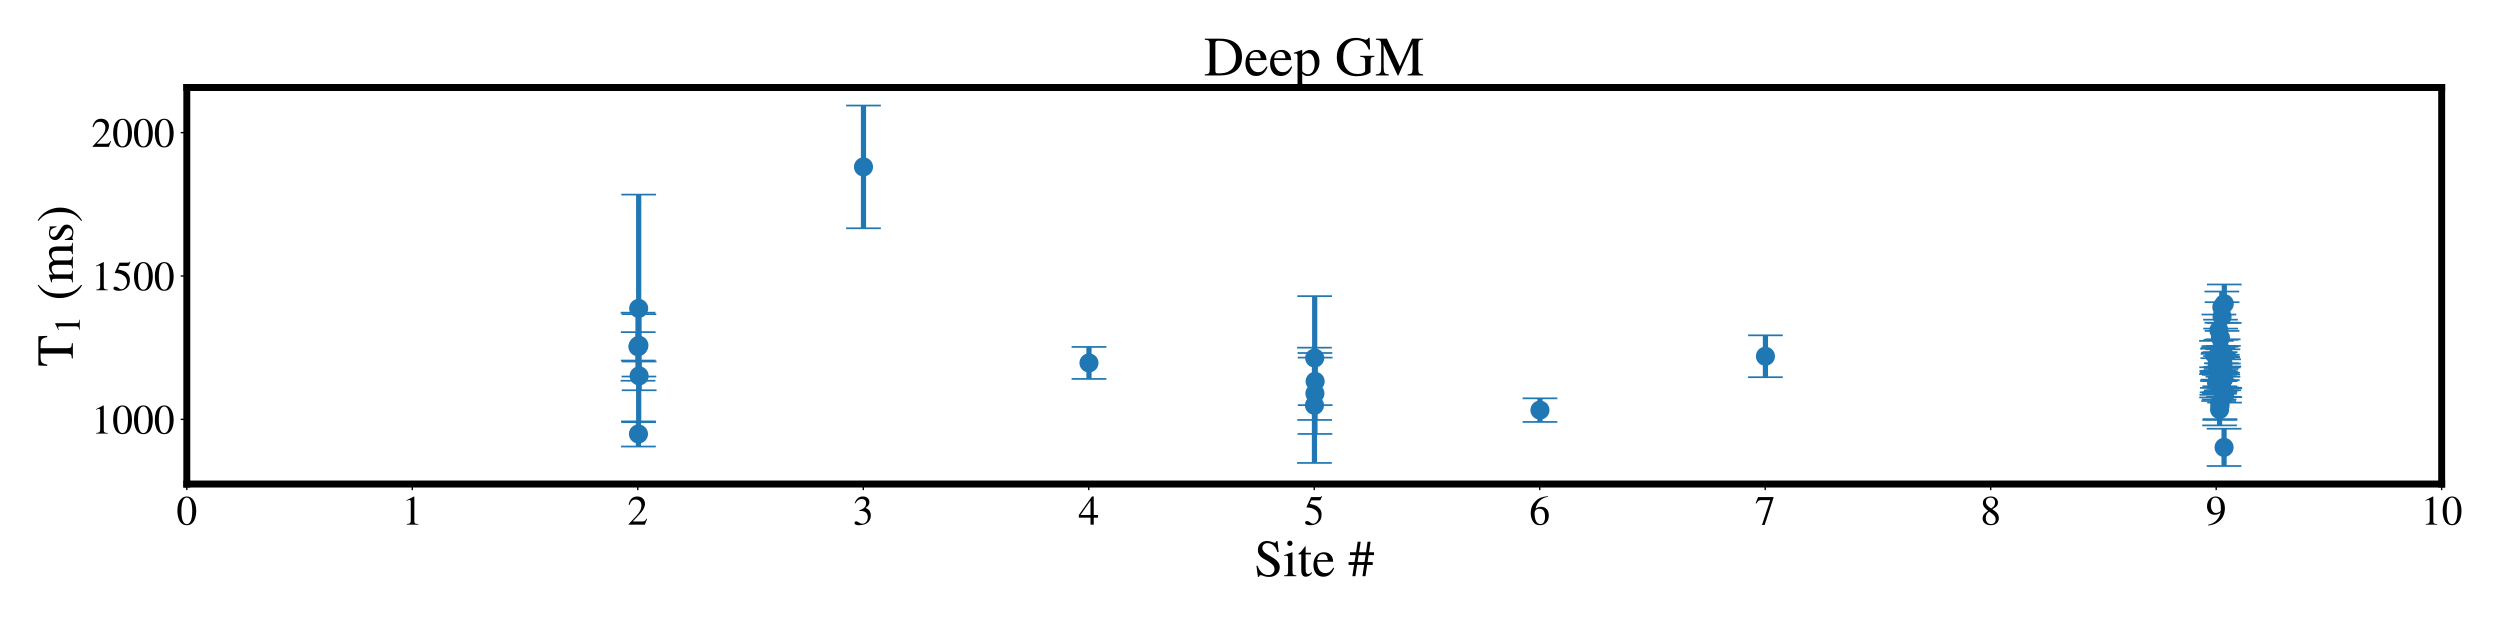 <?xml version="1.0" encoding="utf-8" standalone="no"?>
<!DOCTYPE svg PUBLIC "-//W3C//DTD SVG 1.1//EN"
  "http://www.w3.org/Graphics/SVG/1.1/DTD/svg11.dtd">
<!-- Created with matplotlib (https://matplotlib.org/) -->
<svg height="360pt" version="1.1" viewBox="0 0 1440 360" width="1440pt" xmlns="http://www.w3.org/2000/svg" xmlns:xlink="http://www.w3.org/1999/xlink">
 <defs>
  <style type="text/css">*{stroke-linecap:butt;stroke-linejoin:round;}</style>
 </defs>
 <g id="figure_1">
  <g id="patch_1">
   <path d="M 0 360 
L 1440 360 
L 1440 0 
L 0 0 
z
" style="fill:#ffffff;"/>
  </g>
  <g id="axes_1">
   <g id="patch_2">
    <path d="M 107.6 278.8 
L 1406.4 278.8 
L 1406.4 50.4 
L 107.6 50.4 
z
" style="fill:#ffffff;"/>
   </g>
   <g id="matplotlib.axis_1">
    <g id="xtick_1">
     <g id="line2d_1">
      <defs>
       <path d="M 0 0 
L 0 3.5 
" id="m81b162998e" style="stroke:#000000;stroke-width:0.8;"/>
      </defs>
      <g>
       <use style="stroke:#000000;stroke-width:0.8;" x="107.6" xlink:href="#m81b162998e" y="278.8"/>
      </g>
     </g>
     <g id="text_1">
      <!-- 0 -->
      <g transform="translate(101.6 302.191)scale(0.24 -0.24)">
       <defs>
        <path d="M 47.594 33 
Q 47.594 26.297 46.297 20.344 
Q 45 14.406 42.453 9.406 
Q 39.906 4.406 35.406 1.5 
Q 30.906 -1.406 25 -1.406 
Q 18.906 -1.406 14.297 1.688 
Q 9.703 4.797 7.203 10 
Q 4.703 15.203 3.547 21.094 
Q 2.406 27 2.406 33.594 
Q 2.406 42.906 4.703 50.344 
Q 7 57.797 12.344 62.688 
Q 17.703 67.594 25.406 67.594 
Q 35.203 67.594 41.391 58 
Q 47.594 48.406 47.594 33 
z
M 38 32.5 
Q 38 48.297 34.641 56.641 
Q 31.297 65 24.797 65 
Q 18.594 65 15.297 56.594 
Q 12 48.203 12 32.906 
Q 12 17.5 15.297 9.344 
Q 18.594 1.203 25 1.203 
Q 31.297 1.203 34.641 9.344 
Q 38 17.5 38 32.5 
z
" id="STIXGeneral-Regular-48"/>
       </defs>
       <use xlink:href="#STIXGeneral-Regular-48"/>
      </g>
     </g>
    </g>
    <g id="xtick_2">
     <g id="line2d_2">
      <g>
       <use style="stroke:#000000;stroke-width:0.8;" x="237.48" xlink:href="#m81b162998e" y="278.8"/>
      </g>
     </g>
     <g id="text_2">
      <!-- 1 -->
      <g transform="translate(231.48 302.191)scale(0.24 -0.24)">
       <defs>
        <path d="M 39.406 0 
L 11.797 0 
L 11.797 1.5 
Q 17.297 1.797 19.297 3.547 
Q 21.297 5.297 21.297 9.5 
L 21.297 54.406 
Q 21.297 59.297 18.297 59.297 
Q 16.906 59.297 13.797 58.094 
L 11.094 57.094 
L 11.094 58.5 
L 29 67.594 
L 29.906 67.297 
L 29.906 7.594 
Q 29.906 4.297 31.906 2.891 
Q 33.906 1.5 39.406 1.5 
z
" id="STIXGeneral-Regular-49"/>
       </defs>
       <use xlink:href="#STIXGeneral-Regular-49"/>
      </g>
     </g>
    </g>
    <g id="xtick_3">
     <g id="line2d_3">
      <g>
       <use style="stroke:#000000;stroke-width:0.8;" x="367.36" xlink:href="#m81b162998e" y="278.8"/>
      </g>
     </g>
     <g id="text_3">
      <!-- 2 -->
      <g transform="translate(361.36 302.191)scale(0.24 -0.24)">
       <defs>
        <path d="M 47.406 13.703 
L 42 0 
L 2.906 0 
L 2.906 1.203 
L 20.703 20.094 
Q 27.703 27.406 30.703 33.5 
Q 33.703 39.594 33.703 46.094 
Q 33.703 52.797 30 56.5 
Q 26.297 60.203 19.797 60.203 
Q 14.406 60.203 11.25 57.391 
Q 8.094 54.594 5.094 47.203 
L 3 47.703 
Q 4.703 57 9.844 62.297 
Q 15 67.594 23.797 67.594 
Q 32.094 67.594 37.188 62.594 
Q 42.297 57.594 42.297 50 
Q 42.297 38.703 29.5 25.203 
L 13 7.594 
L 36.406 7.594 
Q 39.703 7.594 41.641 8.891 
Q 43.594 10.203 46 14.297 
z
" id="STIXGeneral-Regular-50"/>
       </defs>
       <use xlink:href="#STIXGeneral-Regular-50"/>
      </g>
     </g>
    </g>
    <g id="xtick_4">
     <g id="line2d_4">
      <g>
       <use style="stroke:#000000;stroke-width:0.8;" x="497.24" xlink:href="#m81b162998e" y="278.8"/>
      </g>
     </g>
     <g id="text_4">
      <!-- 3 -->
      <g transform="translate(491.24 302.191)scale(0.24 -0.24)">
       <defs>
        <path d="M 6.094 51 
L 4.5 51.406 
Q 6.797 58.906 11.688 63.25 
Q 16.594 67.594 24.094 67.594 
Q 31.094 67.594 35.391 63.797 
Q 39.703 60 39.703 53.906 
Q 39.703 45.703 30.406 40.094 
Q 35.906 37.703 38.703 34.797 
Q 43.094 29.906 43.094 21.906 
Q 43.094 13.906 38.5 7.906 
Q 35.094 3.297 28.75 0.938 
Q 22.406 -1.406 15.297 -1.406 
Q 4.094 -1.406 4.094 4.297 
Q 4.094 5.906 5.297 6.906 
Q 6.5 7.906 8.203 7.906 
Q 10.703 7.906 14.297 5.297 
Q 18.703 2.203 22.906 2.203 
Q 28.406 2.203 32.156 6.641 
Q 35.906 11.094 35.906 17.5 
Q 35.906 29 25.5 32 
Q 22.406 33 15.297 33 
L 15.297 34.406 
Q 20.906 36.297 23.703 38 
Q 31.797 42.594 31.797 51.406 
Q 31.797 56.406 28.938 59 
Q 26.094 61.594 21 61.594 
Q 12 61.594 6.094 51 
z
" id="STIXGeneral-Regular-51"/>
       </defs>
       <use xlink:href="#STIXGeneral-Regular-51"/>
      </g>
     </g>
    </g>
    <g id="xtick_5">
     <g id="line2d_5">
      <g>
       <use style="stroke:#000000;stroke-width:0.8;" x="627.12" xlink:href="#m81b162998e" y="278.8"/>
      </g>
     </g>
     <g id="text_5">
      <!-- 4 -->
      <g transform="translate(621.12 302.191)scale(0.24 -0.24)">
       <defs>
        <path d="M 47.297 16.703 
L 37 16.703 
L 37 0 
L 29.203 0 
L 29.203 16.703 
L 1.203 16.703 
L 1.203 23.094 
L 32.594 67.594 
L 37 67.594 
L 37 23.094 
L 47.297 23.094 
z
M 29.203 23.094 
L 29.203 57.406 
L 5.203 23.094 
z
" id="STIXGeneral-Regular-52"/>
       </defs>
       <use xlink:href="#STIXGeneral-Regular-52"/>
      </g>
     </g>
    </g>
    <g id="xtick_6">
     <g id="line2d_6">
      <g>
       <use style="stroke:#000000;stroke-width:0.8;" x="757" xlink:href="#m81b162998e" y="278.8"/>
      </g>
     </g>
     <g id="text_6">
      <!-- 5 -->
      <g transform="translate(751 302.191)scale(0.24 -0.24)">
       <defs>
        <path d="M 43.797 68.094 
L 40.203 59.594 
Q 39.594 58.297 37.5 58.297 
L 18.094 58.297 
L 14.094 49.797 
Q 25.094 47.703 30 45.25 
Q 34.906 42.797 39.094 37 
Q 42.594 32.203 42.594 24.297 
Q 42.594 17.094 40.25 12.188 
Q 37.906 7.297 32.797 3.5 
Q 26 -1.406 15.797 -1.406 
Q 10.094 -1.406 6.594 0.297 
Q 3.094 2 3.094 4.797 
Q 3.094 8.594 7.594 8.594 
Q 11.203 8.594 15 5.5 
Q 18.906 2.297 22.094 2.297 
Q 27.297 2.297 31.438 7.5 
Q 35.594 12.703 35.594 19.203 
Q 35.594 28.797 28.906 34.203 
Q 20.203 41.203 7.594 41.203 
Q 6.406 41.203 6.406 42 
L 6.5 42.5 
L 17.406 66.203 
L 38.094 66.203 
Q 39.797 66.203 40.75 66.703 
Q 41.703 67.203 42.906 68.797 
z
" id="STIXGeneral-Regular-53"/>
       </defs>
       <use xlink:href="#STIXGeneral-Regular-53"/>
      </g>
     </g>
    </g>
    <g id="xtick_7">
     <g id="line2d_7">
      <g>
       <use style="stroke:#000000;stroke-width:0.8;" x="886.88" xlink:href="#m81b162998e" y="278.8"/>
      </g>
     </g>
     <g id="text_7">
      <!-- 6 -->
      <g transform="translate(880.88 302.191)scale(0.24 -0.24)">
       <defs>
        <path d="M 44.594 68.406 
L 44.797 66.797 
Q 33 64.906 25.094 57.25 
Q 17.203 49.594 15.203 38.297 
Q 21 42.797 27.906 42.797 
Q 36.703 42.797 41.75 37.188 
Q 46.797 31.594 46.797 21.906 
Q 46.797 12.094 41.703 5.906 
Q 35.797 -1.406 25.797 -1.406 
Q 13.594 -1.406 8.094 8.703 
Q 3.406 17.297 3.406 27.906 
Q 3.406 44.297 14.297 55.5 
Q 20.5 61.906 27.047 64.547 
Q 33.594 67.203 44.594 68.406 
z
M 37.797 18.797 
Q 37.797 38.203 24.297 38.203 
Q 19.297 38.203 16 35.547 
Q 12.703 32.906 12.703 26.594 
Q 12.703 14.906 16.344 8.156 
Q 20 1.406 26.906 1.406 
Q 32.203 1.406 35 6.156 
Q 37.797 10.906 37.797 18.797 
z
" id="STIXGeneral-Regular-54"/>
       </defs>
       <use xlink:href="#STIXGeneral-Regular-54"/>
      </g>
     </g>
    </g>
    <g id="xtick_8">
     <g id="line2d_8">
      <g>
       <use style="stroke:#000000;stroke-width:0.8;" x="1016.76" xlink:href="#m81b162998e" y="278.8"/>
      </g>
     </g>
     <g id="text_8">
      <!-- 7 -->
      <g transform="translate(1010.76 302.191)scale(0.24 -0.24)">
       <defs>
        <path d="M 44.906 64.594 
L 23.703 -0.797 
L 17.203 -0.797 
L 37 58.797 
L 15.5 58.797 
Q 11.203 58.797 9.094 57.297 
Q 7 55.797 3.797 50.594 
L 2 51.5 
L 8 66.203 
L 44.906 66.203 
z
" id="STIXGeneral-Regular-55"/>
       </defs>
       <use xlink:href="#STIXGeneral-Regular-55"/>
      </g>
     </g>
    </g>
    <g id="xtick_9">
     <g id="line2d_9">
      <g>
       <use style="stroke:#000000;stroke-width:0.8;" x="1146.64" xlink:href="#m81b162998e" y="278.8"/>
      </g>
     </g>
     <g id="text_9">
      <!-- 8 -->
      <g transform="translate(1140.64 302.191)scale(0.24 -0.24)">
       <defs>
        <path d="M 44.5 15.5 
Q 44.5 7.797 39.141 3.188 
Q 33.797 -1.406 24.797 -1.406 
Q 16.406 -1.406 11 3.188 
Q 5.594 7.797 5.594 14.906 
Q 5.594 20.203 8.188 23.953 
Q 10.797 27.703 18.594 33.203 
Q 11.094 39.406 8.641 43.203 
Q 6.203 47 6.203 52 
Q 6.203 59.094 11.641 63.344 
Q 17.094 67.594 25.594 67.594 
Q 32.906 67.594 37.656 63.438 
Q 42.406 59.297 42.406 53.297 
Q 42.406 47.797 39.547 44.5 
Q 36.703 41.203 29 37.094 
Q 38 31.094 41.25 26.391 
Q 44.5 21.703 44.5 15.5 
z
M 35.5 53.297 
Q 35.5 58.5 32.594 61.641 
Q 29.703 64.797 24.594 64.797 
Q 19.5 64.797 16.547 62.141 
Q 13.594 59.5 13.594 54.891 
Q 13.594 50.297 16.547 46.547 
Q 19.5 42.797 26.094 38.906 
Q 31.203 41.906 33.344 45.25 
Q 35.5 48.594 35.5 53.297 
z
M 27.094 27.203 
L 21.203 31.203 
Q 16.797 27.594 15 24.141 
Q 13.203 20.703 13.203 15.797 
Q 13.203 9 16.641 5.203 
Q 20.094 1.406 25.906 1.406 
Q 30.797 1.406 33.844 4.453 
Q 36.906 7.5 36.906 12.406 
Q 36.906 16.906 34.594 20.297 
Q 32.297 23.703 27.094 27.203 
z
" id="STIXGeneral-Regular-56"/>
       </defs>
       <use xlink:href="#STIXGeneral-Regular-56"/>
      </g>
     </g>
    </g>
    <g id="xtick_10">
     <g id="line2d_10">
      <g>
       <use style="stroke:#000000;stroke-width:0.8;" x="1276.52" xlink:href="#m81b162998e" y="278.8"/>
      </g>
     </g>
     <g id="text_10">
      <!-- 9 -->
      <g transform="translate(1270.52 302.191)scale(0.24 -0.24)">
       <defs>
        <path d="M 5.906 -2.203 
L 5.594 -0.203 
Q 17.094 1.797 25.047 9.5 
Q 33 17.203 36 29.406 
Q 30.203 23.703 21 23.703 
Q 12.906 23.703 7.953 29.297 
Q 3 34.906 3 44 
Q 3 54.094 8.953 60.844 
Q 14.906 67.594 23.797 67.594 
Q 33.297 67.594 39.5 60 
Q 45.906 52 45.906 39.406 
Q 45.906 30.594 42.844 22.844 
Q 39.797 15.094 33.906 9.703 
Q 27.703 4.094 21.797 1.641 
Q 15.906 -0.797 5.906 -2.203 
z
M 36.203 35.5 
L 36.203 39.406 
Q 36.203 64.797 23 64.797 
Q 18.297 64.797 15.703 61.406 
Q 14.203 59.406 13.203 55.406 
Q 12.203 51.406 12.203 47.406 
Q 12.203 38.5 15.547 33.25 
Q 18.906 28 24.5 28 
Q 28.5 28 32.344 29.953 
Q 36.203 31.906 36.203 35.5 
z
" id="STIXGeneral-Regular-57"/>
       </defs>
       <use xlink:href="#STIXGeneral-Regular-57"/>
      </g>
     </g>
    </g>
    <g id="xtick_11">
     <g id="line2d_11">
      <g>
       <use style="stroke:#000000;stroke-width:0.8;" x="1406.4" xlink:href="#m81b162998e" y="278.8"/>
      </g>
     </g>
     <g id="text_11">
      <!-- 10 -->
      <g transform="translate(1394.4 302.191)scale(0.24 -0.24)">
       <use xlink:href="#STIXGeneral-Regular-49"/>
       <use x="50" xlink:href="#STIXGeneral-Regular-48"/>
      </g>
     </g>
    </g>
    <g id="text_12">
     <!-- Site # -->
     <g transform="translate(722.411 331.889)scale(0.3 -0.3)">
      <defs>
       <path d="M 46.906 46.297 
L 44.406 46.297 
Q 42.703 52.5 40.297 55.703 
Q 34.203 63.5 25.797 63.5 
Q 21.203 63.5 18.453 60.844 
Q 15.703 58.203 15.703 54 
Q 15.703 52 16.703 50.094 
Q 17.703 48.203 18.844 46.844 
Q 20 45.5 22.891 43.5 
Q 25.797 41.5 27.594 40.453 
Q 29.406 39.406 33.594 36.906 
Q 41.703 32.203 45.391 27.547 
Q 49.094 22.906 49.094 17.297 
Q 49.094 9 43.297 3.797 
Q 37.5 -1.406 28.703 -1.406 
Q 22.203 -1.406 16.906 0.906 
Q 14.297 2 12.203 2 
Q 11 2 10.203 1.094 
Q 9.406 0.203 9.406 -1.297 
L 7.203 -1.297 
L 4.297 19.906 
L 6.5 19.906 
Q 13.203 2.203 27.094 2.203 
Q 32.406 2.203 35.703 5.344 
Q 39 8.5 39 13.406 
Q 39 18.094 36.094 21.297 
Q 31.297 26.5 19.297 32.906 
Q 7.094 39.406 7.094 50.094 
Q 7.094 58.094 12 62.844 
Q 16.906 67.594 24.5 67.594 
Q 29.797 67.594 35 65.406 
Q 37.703 64.203 39.406 64.203 
Q 42 64.203 42.594 67.594 
L 44.703 67.594 
z
" id="STIXGeneral-Regular-83"/>
       <path d="M 18 63.203 
Q 18 61 16.5 59.547 
Q 15 58.094 12.797 58.094 
Q 10.703 58.094 9.25 59.547 
Q 7.797 61 7.797 63.203 
Q 7.797 65.297 9.297 66.797 
Q 10.797 68.297 12.906 68.297 
Q 15.094 68.297 16.547 66.797 
Q 18 65.297 18 63.203 
z
M 25.297 0 
L 1.594 0 
L 1.594 1.5 
Q 6.797 1.797 8.141 3.297 
Q 9.5 4.797 9.5 10.406 
L 9.5 33.094 
Q 9.5 36.594 8.797 38 
Q 8.094 39.406 6.203 39.406 
Q 3.797 39.406 2 38.906 
L 2 40.5 
L 17.5 46 
L 17.906 45.594 
L 17.906 10.5 
Q 17.906 4.906 19.156 3.406 
Q 20.406 1.906 25.297 1.5 
z
" id="STIXGeneral-Regular-105"/>
       <path d="M 26.594 7.703 
L 27.906 6.594 
Q 23.094 -1 15.797 -1 
Q 7 -1 7 11.703 
L 7 41.797 
L 1.703 41.797 
Q 1.297 42.094 1.297 42.5 
Q 1.297 43.297 3 44.406 
Q 6.797 46.594 12.703 55.094 
Q 12.906 55.406 13.656 56.344 
Q 14.406 57.297 14.703 57.906 
Q 15.406 57.906 15.406 56.594 
L 15.406 45 
L 25.5 45 
L 25.5 41.797 
L 15.406 41.797 
L 15.406 13.203 
Q 15.406 8.406 16.594 6.297 
Q 17.797 4.203 20.594 4.203 
Q 23.594 4.203 26.594 7.703 
z
" id="STIXGeneral-Regular-116"/>
       <path d="M 40.797 16.406 
L 42.406 15.703 
Q 36.406 -1 21.5 -1 
Q 12.703 -1 7.594 5.141 
Q 2.5 11.297 2.5 21.703 
Q 2.5 32.406 8.203 39.203 
Q 13.906 46 23.203 46 
Q 32.203 46 37.094 39.094 
Q 40 35.094 40.5 27.703 
L 9.703 27.703 
Q 10.094 21.406 10.938 18.094 
Q 11.797 14.797 14.297 11.406 
Q 18.5 5.906 25.406 5.906 
Q 30.297 5.906 33.641 8.297 
Q 37 10.703 40.797 16.406 
z
M 9.906 30.906 
L 30.297 30.906 
Q 29.406 37.203 27.344 39.797 
Q 25.297 42.406 20.5 42.406 
Q 16.297 42.406 13.5 39.453 
Q 10.703 36.5 9.906 30.906 
z
" id="STIXGeneral-Regular-101"/>
       <path id="STIXGeneral-Regular-32"/>
       <path d="M 49.5 40.5 
L 39.094 40.5 
L 37.094 27.094 
L 47 27.094 
L 47 21.594 
L 36.203 21.594 
L 33.094 0 
L 27.297 0 
L 30.406 21.594 
L 17 21.594 
L 13.703 0 
L 7.906 0 
L 11.203 21.594 
L 0.594 21.594 
L 0.594 27.094 
L 12.094 27.094 
L 14.203 40.5 
L 3.297 40.5 
L 3.297 46 
L 15 46 
L 18.094 66.203 
L 23.906 66.203 
L 20.797 46 
L 34.094 46 
L 37.094 66.203 
L 42.906 66.203 
L 39.906 46 
L 49.5 46 
z
M 33.297 40.5 
L 20 40.5 
L 17.906 27.094 
L 31.297 27.094 
z
" id="STIXGeneral-Regular-35"/>
      </defs>
      <use xlink:href="#STIXGeneral-Regular-83"/>
      <use x="55.6" xlink:href="#STIXGeneral-Regular-105"/>
      <use x="83.4" xlink:href="#STIXGeneral-Regular-116"/>
      <use x="111.2" xlink:href="#STIXGeneral-Regular-101"/>
      <use x="155.6" xlink:href="#STIXGeneral-Regular-32"/>
      <use x="180.6" xlink:href="#STIXGeneral-Regular-35"/>
     </g>
    </g>
   </g>
   <g id="matplotlib.axis_2">
    <g id="ytick_1">
     <g id="line2d_12">
      <defs>
       <path d="M 0 0 
L -3.5 0 
" id="md51423a8a4" style="stroke:#000000;stroke-width:0.8;"/>
      </defs>
      <g>
       <use style="stroke:#000000;stroke-width:0.8;" x="107.6" xlink:href="#md51423a8a4" y="241.544"/>
      </g>
     </g>
     <g id="text_13">
      <!-- 1000 -->
      <g transform="translate(52.6 249.74)scale(0.24 -0.24)">
       <use xlink:href="#STIXGeneral-Regular-49"/>
       <use x="50" xlink:href="#STIXGeneral-Regular-48"/>
       <use x="100" xlink:href="#STIXGeneral-Regular-48"/>
       <use x="150" xlink:href="#STIXGeneral-Regular-48"/>
      </g>
     </g>
    </g>
    <g id="ytick_2">
     <g id="line2d_13">
      <g>
       <use style="stroke:#000000;stroke-width:0.8;" x="107.6" xlink:href="#md51423a8a4" y="158.979"/>
      </g>
     </g>
     <g id="text_14">
      <!-- 1500 -->
      <g transform="translate(52.6 167.174)scale(0.24 -0.24)">
       <use xlink:href="#STIXGeneral-Regular-49"/>
       <use x="50" xlink:href="#STIXGeneral-Regular-53"/>
       <use x="100" xlink:href="#STIXGeneral-Regular-48"/>
       <use x="150" xlink:href="#STIXGeneral-Regular-48"/>
      </g>
     </g>
    </g>
    <g id="ytick_3">
     <g id="line2d_14">
      <g>
       <use style="stroke:#000000;stroke-width:0.8;" x="107.6" xlink:href="#md51423a8a4" y="76.413"/>
      </g>
     </g>
     <g id="text_15">
      <!-- 2000 -->
      <g transform="translate(52.6 84.608)scale(0.24 -0.24)">
       <use xlink:href="#STIXGeneral-Regular-50"/>
       <use x="50" xlink:href="#STIXGeneral-Regular-48"/>
       <use x="100" xlink:href="#STIXGeneral-Regular-48"/>
       <use x="150" xlink:href="#STIXGeneral-Regular-48"/>
      </g>
     </g>
    </g>
    <g id="text_16">
     <!-- T$_1$ (ms) -->
     <g transform="translate(42.089 211.25)rotate(-90)scale(0.3 -0.3)">
      <defs>
       <path d="M 59.297 49.203 
L 56.906 49.203 
Q 55.297 57.406 52.391 59.703 
Q 49.5 62 41.5 62 
L 35.594 62 
L 35.594 11.094 
Q 35.594 5.406 37.297 3.797 
Q 39 2.203 45.203 1.906 
L 45.203 0 
L 16 0 
L 16 1.906 
Q 22.297 2.297 23.844 4 
Q 25.406 5.703 25.406 12.297 
L 25.406 62 
L 19.406 62 
Q 11.297 62 8.438 59.641 
Q 5.594 57.297 4.094 49.203 
L 1.703 49.203 
L 2.406 66.203 
L 58.594 66.203 
z
" id="STIXGeneral-Regular-84"/>
       <path d="M 30.406 -16.094 
L 29.203 -17.703 
Q 17.594 -11.094 11.188 0.5 
Q 4.797 12.094 4.797 25.203 
Q 4.797 52.906 29.5 67.594 
L 30.406 66 
Q 20.203 57.297 16.797 48.844 
Q 13.406 40.406 13.406 25.5 
Q 13.406 10.703 16.906 1.5 
Q 20.406 -7.703 30.406 -16.094 
z
" id="STIXGeneral-Regular-40"/>
       <path d="M 77.5 0 
L 55.703 0 
L 55.703 1.5 
Q 59.906 1.906 61.047 3.25 
Q 62.203 4.594 62.203 9 
L 62.203 29.594 
Q 62.203 35.594 60.453 38.188 
Q 58.703 40.797 54.5 40.797 
Q 51 40.797 48.547 39.391 
Q 46.094 38 43.797 34.703 
L 43.797 9.5 
Q 43.797 4.703 45.25 3.141 
Q 46.703 1.594 51 1.5 
L 51 0 
L 28.594 0 
L 28.594 1.5 
Q 33 1.797 34.203 2.938 
Q 35.406 4.094 35.406 8.594 
L 35.406 29.703 
Q 35.406 40.797 28.906 40.797 
Q 26.094 40.797 22.938 39.547 
Q 19.797 38.297 18.297 36.5 
Q 17 35 17 34.797 
L 17 7 
Q 17 3.797 18.391 2.75 
Q 19.797 1.703 23.797 1.5 
L 23.797 0 
L 1.594 0 
L 1.594 1.5 
Q 5.797 1.594 7.188 3.047 
Q 8.594 4.5 8.594 8.797 
L 8.594 33.594 
Q 8.594 37.297 7.797 38.75 
Q 7 40.203 5.094 40.203 
Q 3.594 40.203 1.906 39.797 
L 1.906 41.5 
Q 8.703 43.406 15.797 46 
L 16.594 45.703 
L 16.594 38.297 
L 16.797 38.297 
Q 21.297 43 24.75 44.5 
Q 28.203 46 32.094 46 
Q 40 46 42.703 37.594 
Q 50.5 46 59 46 
Q 70.594 46 70.594 28 
L 70.594 7.703 
Q 70.594 4.406 71.594 3.156 
Q 72.594 1.906 74.906 1.703 
L 77.5 1.5 
z
" id="STIXGeneral-Regular-109"/>
       <path d="M 15.594 30.094 
L 26 23.797 
Q 31 20.797 32.891 18.188 
Q 34.797 15.594 34.797 11.5 
Q 34.797 6.5 30.641 2.75 
Q 26.5 -1 20.797 -1 
Q 16.094 -1 13.5 -0.094 
Q 10.797 0.797 8.906 0.797 
Q 7.203 0.797 6.5 -0.406 
L 5.203 -0.406 
L 5.203 15.297 
L 6.797 15.297 
Q 8.406 8 11.406 4.594 
Q 14.406 1.203 19.5 1.203 
Q 23.203 1.203 25.5 3.297 
Q 27.797 5.406 27.797 8.594 
Q 27.797 13.203 22.5 16.094 
L 17.094 19.094 
Q 5.094 25.797 5.094 33.594 
Q 5.094 39.406 8.844 42.656 
Q 12.594 45.906 18.906 45.906 
Q 23.297 45.906 25.594 44.797 
Q 27.406 44 28.406 44 
Q 29.094 44 30 45 
L 31.094 45 
L 31.594 31.406 
L 30.094 31.406 
Q 28.406 38.203 25.844 40.953 
Q 23.297 43.703 18.797 43.703 
Q 15.406 43.703 13.344 42 
Q 11.297 40.297 11.297 36.906 
Q 11.297 35.203 12.438 33.25 
Q 13.594 31.297 15.594 30.094 
z
" id="STIXGeneral-Regular-115"/>
       <path d="M 2.906 66 
L 4.094 67.594 
Q 15.5 60.797 22 49.188 
Q 28.5 37.594 28.5 24.703 
Q 28.5 -2.594 3.797 -17.703 
L 2.906 -16.094 
Q 13.203 -7.594 16.547 0.844 
Q 19.906 9.297 19.906 24.406 
Q 19.906 39.594 16.547 48.75 
Q 13.203 57.906 2.906 66 
z
" id="STIXGeneral-Regular-41"/>
      </defs>
      <use transform="translate(0 0.406)" xlink:href="#STIXGeneral-Regular-84"/>
      <use transform="translate(62.643 -12.822)scale(0.7)" xlink:href="#STIXGeneral-Regular-49"/>
      <use transform="translate(102.053 0.406)" xlink:href="#STIXGeneral-Regular-32"/>
      <use transform="translate(127.053 0.406)" xlink:href="#STIXGeneral-Regular-40"/>
      <use transform="translate(160.353 0.406)" xlink:href="#STIXGeneral-Regular-109"/>
      <use transform="translate(238.153 0.406)" xlink:href="#STIXGeneral-Regular-115"/>
      <use transform="translate(277.053 0.406)" xlink:href="#STIXGeneral-Regular-41"/>
     </g>
    </g>
   </g>
   <g id="LineCollection_1">
    <path clip-path="url(#p3926985a9d)" d="M 0 0 
" style="fill:none;stroke:#1f77b4;stroke-width:3;"/>
    <path clip-path="url(#p3926985a9d)" d="M 367.49 219.31 
L 367.49 180.09 
" style="fill:none;stroke:#1f77b4;stroke-width:3;"/>
    <path clip-path="url(#p3926985a9d)" d="M 367.62 207.673 
L 367.62 191.314 
" style="fill:none;stroke:#1f77b4;stroke-width:3;"/>
    <path clip-path="url(#p3926985a9d)" d="M 367.75 257.214 
L 367.75 242.719 
" style="fill:none;stroke:#1f77b4;stroke-width:3;"/>
    <path clip-path="url(#p3926985a9d)" d="M 367.88 243.203 
L 367.88 112.09 
" style="fill:none;stroke:#1f77b4;stroke-width:3;"/>
    <path clip-path="url(#p3926985a9d)" d="M 368.009 216.871 
L 368.009 180.943 
" style="fill:none;stroke:#1f77b4;stroke-width:3;"/>
    <path clip-path="url(#p3926985a9d)" d="M 368.139 224.78 
L 368.139 208.241 
" style="fill:none;stroke:#1f77b4;stroke-width:3;"/>
    <path clip-path="url(#p3926985a9d)" d="M 497.37 131.493 
L 497.37 60.782 
" style="fill:none;stroke:#1f77b4;stroke-width:3;"/>
    <path clip-path="url(#p3926985a9d)" d="M 627.25 218.275 
L 627.25 199.818 
" style="fill:none;stroke:#1f77b4;stroke-width:3;"/>
    <path clip-path="url(#p3926985a9d)" d="M 757.13 266.634 
L 757.13 200.272 
" style="fill:none;stroke:#1f77b4;stroke-width:3;"/>
    <path clip-path="url(#p3926985a9d)" d="M 757.26 241.878 
L 757.26 170.568 
" style="fill:none;stroke:#1f77b4;stroke-width:3;"/>
    <path clip-path="url(#p3926985a9d)" d="M 757.39 249.947 
L 757.39 203.319 
" style="fill:none;stroke:#1f77b4;stroke-width:3;"/>
    <path clip-path="url(#p3926985a9d)" d="M 757.52 233.363 
L 757.52 205.966 
" style="fill:none;stroke:#1f77b4;stroke-width:3;"/>
    <path clip-path="url(#p3926985a9d)" d="M 887.01 243.031 
L 887.01 229.423 
" style="fill:none;stroke:#1f77b4;stroke-width:3;"/>
    <path clip-path="url(#p3926985a9d)" d="M 1016.89 217.254 
L 1016.89 193.143 
" style="fill:none;stroke:#1f77b4;stroke-width:3;"/>
    <path clip-path="url(#p3926985a9d)" d="M 0 0 
" style="fill:none;stroke:#1f77b4;stroke-width:3;"/>
    <path clip-path="url(#p3926985a9d)" d="M 0 0 
" style="fill:none;stroke:#1f77b4;stroke-width:3;"/>
    <path clip-path="url(#p3926985a9d)" d="M 1276.65 215.456 
L 1276.65 196.329 
" style="fill:none;stroke:#1f77b4;stroke-width:3;"/>
    <path clip-path="url(#p3926985a9d)" d="M 1276.78 228.953 
L 1276.78 211.564 
" style="fill:none;stroke:#1f77b4;stroke-width:3;"/>
    <path clip-path="url(#p3926985a9d)" d="M 1276.91 227.407 
L 1276.91 213.871 
" style="fill:none;stroke:#1f77b4;stroke-width:3;"/>
    <path clip-path="url(#p3926985a9d)" d="M 1277.04 225.999 
L 1277.04 213.727 
" style="fill:none;stroke:#1f77b4;stroke-width:3;"/>
    <path clip-path="url(#p3926985a9d)" d="M 1277.169 223.397 
L 1277.169 214.809 
" style="fill:none;stroke:#1f77b4;stroke-width:3;"/>
    <path clip-path="url(#p3926985a9d)" d="M 1277.299 219.482 
L 1277.299 200.89 
" style="fill:none;stroke:#1f77b4;stroke-width:3;"/>
    <path clip-path="url(#p3926985a9d)" d="M 1277.429 218.689 
L 1277.429 206.34 
" style="fill:none;stroke:#1f77b4;stroke-width:3;"/>
    <path clip-path="url(#p3926985a9d)" d="M 1277.559 214.506 
L 1277.559 203.785 
" style="fill:none;stroke:#1f77b4;stroke-width:3;"/>
    <path clip-path="url(#p3926985a9d)" d="M 1277.689 215.083 
L 1277.689 200.401 
" style="fill:none;stroke:#1f77b4;stroke-width:3;"/>
    <path clip-path="url(#p3926985a9d)" d="M 1277.819 213.536 
L 1277.819 203.137 
" style="fill:none;stroke:#1f77b4;stroke-width:3;"/>
    <path clip-path="url(#p3926985a9d)" d="M 1277.949 230.98 
L 1277.949 203.18 
" style="fill:none;stroke:#1f77b4;stroke-width:3;"/>
    <path clip-path="url(#p3926985a9d)" d="M 1278.079 199.32 
L 1278.079 181.189 
" style="fill:none;stroke:#1f77b4;stroke-width:3;"/>
    <path clip-path="url(#p3926985a9d)" d="M 1278.208 230.094 
L 1278.208 213.858 
" style="fill:none;stroke:#1f77b4;stroke-width:3;"/>
    <path clip-path="url(#p3926985a9d)" d="M 1278.338 226.508 
L 1278.338 215.926 
" style="fill:none;stroke:#1f77b4;stroke-width:3;"/>
    <path clip-path="url(#p3926985a9d)" d="M 1278.468 245.029 
L 1278.468 226.765 
" style="fill:none;stroke:#1f77b4;stroke-width:3;"/>
    <path clip-path="url(#p3926985a9d)" d="M 1278.598 241.888 
L 1278.598 222.508 
" style="fill:none;stroke:#1f77b4;stroke-width:3;"/>
    <path clip-path="url(#p3926985a9d)" d="M 1278.728 241.417 
L 1278.728 225.72 
" style="fill:none;stroke:#1f77b4;stroke-width:3;"/>
    <path clip-path="url(#p3926985a9d)" d="M 1278.858 219.547 
L 1278.858 202.873 
" style="fill:none;stroke:#1f77b4;stroke-width:3;"/>
    <path clip-path="url(#p3926985a9d)" d="M 1278.988 205.084 
L 1278.988 184.144 
" style="fill:none;stroke:#1f77b4;stroke-width:3;"/>
    <path clip-path="url(#p3926985a9d)" d="M 1279.118 213.9 
L 1279.118 189.265 
" style="fill:none;stroke:#1f77b4;stroke-width:3;"/>
    <path clip-path="url(#p3926985a9d)" d="M 1279.247 211.293 
L 1279.247 195.704 
" style="fill:none;stroke:#1f77b4;stroke-width:3;"/>
    <path clip-path="url(#p3926985a9d)" d="M 1279.377 212.537 
L 1279.377 199.711 
" style="fill:none;stroke:#1f77b4;stroke-width:3;"/>
    <path clip-path="url(#p3926985a9d)" d="M 1279.507 224.843 
L 1279.507 209.235 
" style="fill:none;stroke:#1f77b4;stroke-width:3;"/>
    <path clip-path="url(#p3926985a9d)" d="M 1279.637 223.155 
L 1279.637 214.853 
" style="fill:none;stroke:#1f77b4;stroke-width:3;"/>
    <path clip-path="url(#p3926985a9d)" d="M 1279.767 185.854 
L 1279.767 167.936 
" style="fill:none;stroke:#1f77b4;stroke-width:3;"/>
    <path clip-path="url(#p3926985a9d)" d="M 1279.897 190.622 
L 1279.897 174.067 
" style="fill:none;stroke:#1f77b4;stroke-width:3;"/>
    <path clip-path="url(#p3926985a9d)" d="M 1280.027 218.932 
L 1280.027 204.346 
" style="fill:none;stroke:#1f77b4;stroke-width:3;"/>
    <path clip-path="url(#p3926985a9d)" d="M 1280.157 214.653 
L 1280.157 205.422 
" style="fill:none;stroke:#1f77b4;stroke-width:3;"/>
    <path clip-path="url(#p3926985a9d)" d="M 1280.287 215.713 
L 1280.287 205.881 
" style="fill:none;stroke:#1f77b4;stroke-width:3;"/>
    <path clip-path="url(#p3926985a9d)" d="M 1280.416 217.006 
L 1280.416 201.22 
" style="fill:none;stroke:#1f77b4;stroke-width:3;"/>
    <path clip-path="url(#p3926985a9d)" d="M 1280.546 211.675 
L 1280.546 195.453 
" style="fill:none;stroke:#1f77b4;stroke-width:3;"/>
    <path clip-path="url(#p3926985a9d)" d="M 1280.676 209.392 
L 1280.676 199.256 
" style="fill:none;stroke:#1f77b4;stroke-width:3;"/>
    <path clip-path="url(#p3926985a9d)" d="M 1280.806 228.576 
L 1280.806 206.988 
" style="fill:none;stroke:#1f77b4;stroke-width:3;"/>
    <path clip-path="url(#p3926985a9d)" d="M 1280.936 224.802 
L 1280.936 211.125 
" style="fill:none;stroke:#1f77b4;stroke-width:3;"/>
    <path clip-path="url(#p3926985a9d)" d="M 1281.066 268.418 
L 1281.066 246.97 
" style="fill:none;stroke:#1f77b4;stroke-width:3;"/>
    <path clip-path="url(#p3926985a9d)" d="M 1281.196 186.001 
L 1281.196 163.843 
" style="fill:none;stroke:#1f77b4;stroke-width:3;"/>
    <path clip-path="url(#p3926985a9d)" d="M 1281.326 231.894 
L 1281.326 223.321 
" style="fill:none;stroke:#1f77b4;stroke-width:3;"/>
    <path clip-path="url(#p3926985a9d)" d="M 1281.455 228.758 
L 1281.455 223.584 
" style="fill:none;stroke:#1f77b4;stroke-width:3;"/>
    <path clip-path="url(#p3926985a9d)" d="M 0 0 
" style="fill:none;stroke:#1f77b4;stroke-width:3;"/>
   </g>
   <g id="line2d_15">
    <defs>
     <path d="M 10 0 
L -10 -0 
" id="m3c3b33230d" style="stroke:#1f77b4;"/>
    </defs>
    <g clip-path="url(#p3926985a9d)">
     <use style="fill:#1f77b4;stroke:#1f77b4;" x="367.49" xlink:href="#m3c3b33230d" y="219.31"/>
     <use style="fill:#1f77b4;stroke:#1f77b4;" x="367.62" xlink:href="#m3c3b33230d" y="207.673"/>
     <use style="fill:#1f77b4;stroke:#1f77b4;" x="367.75" xlink:href="#m3c3b33230d" y="257.214"/>
     <use style="fill:#1f77b4;stroke:#1f77b4;" x="367.88" xlink:href="#m3c3b33230d" y="243.203"/>
     <use style="fill:#1f77b4;stroke:#1f77b4;" x="368.009" xlink:href="#m3c3b33230d" y="216.871"/>
     <use style="fill:#1f77b4;stroke:#1f77b4;" x="368.139" xlink:href="#m3c3b33230d" y="224.78"/>
     <use style="fill:#1f77b4;stroke:#1f77b4;" x="497.37" xlink:href="#m3c3b33230d" y="131.493"/>
     <use style="fill:#1f77b4;stroke:#1f77b4;" x="627.25" xlink:href="#m3c3b33230d" y="218.275"/>
     <use style="fill:#1f77b4;stroke:#1f77b4;" x="757.13" xlink:href="#m3c3b33230d" y="266.634"/>
     <use style="fill:#1f77b4;stroke:#1f77b4;" x="757.26" xlink:href="#m3c3b33230d" y="241.878"/>
     <use style="fill:#1f77b4;stroke:#1f77b4;" x="757.39" xlink:href="#m3c3b33230d" y="249.947"/>
     <use style="fill:#1f77b4;stroke:#1f77b4;" x="757.52" xlink:href="#m3c3b33230d" y="233.363"/>
     <use style="fill:#1f77b4;stroke:#1f77b4;" x="887.01" xlink:href="#m3c3b33230d" y="243.031"/>
     <use style="fill:#1f77b4;stroke:#1f77b4;" x="1016.89" xlink:href="#m3c3b33230d" y="217.254"/>
     <use style="fill:#1f77b4;stroke:#1f77b4;" x="1276.65" xlink:href="#m3c3b33230d" y="215.456"/>
     <use style="fill:#1f77b4;stroke:#1f77b4;" x="1276.78" xlink:href="#m3c3b33230d" y="228.953"/>
     <use style="fill:#1f77b4;stroke:#1f77b4;" x="1276.91" xlink:href="#m3c3b33230d" y="227.407"/>
     <use style="fill:#1f77b4;stroke:#1f77b4;" x="1277.04" xlink:href="#m3c3b33230d" y="225.999"/>
     <use style="fill:#1f77b4;stroke:#1f77b4;" x="1277.169" xlink:href="#m3c3b33230d" y="223.397"/>
     <use style="fill:#1f77b4;stroke:#1f77b4;" x="1277.299" xlink:href="#m3c3b33230d" y="219.482"/>
     <use style="fill:#1f77b4;stroke:#1f77b4;" x="1277.429" xlink:href="#m3c3b33230d" y="218.689"/>
     <use style="fill:#1f77b4;stroke:#1f77b4;" x="1277.559" xlink:href="#m3c3b33230d" y="214.506"/>
     <use style="fill:#1f77b4;stroke:#1f77b4;" x="1277.689" xlink:href="#m3c3b33230d" y="215.083"/>
     <use style="fill:#1f77b4;stroke:#1f77b4;" x="1277.819" xlink:href="#m3c3b33230d" y="213.536"/>
     <use style="fill:#1f77b4;stroke:#1f77b4;" x="1277.949" xlink:href="#m3c3b33230d" y="230.98"/>
     <use style="fill:#1f77b4;stroke:#1f77b4;" x="1278.079" xlink:href="#m3c3b33230d" y="199.32"/>
     <use style="fill:#1f77b4;stroke:#1f77b4;" x="1278.208" xlink:href="#m3c3b33230d" y="230.094"/>
     <use style="fill:#1f77b4;stroke:#1f77b4;" x="1278.338" xlink:href="#m3c3b33230d" y="226.508"/>
     <use style="fill:#1f77b4;stroke:#1f77b4;" x="1278.468" xlink:href="#m3c3b33230d" y="245.029"/>
     <use style="fill:#1f77b4;stroke:#1f77b4;" x="1278.598" xlink:href="#m3c3b33230d" y="241.888"/>
     <use style="fill:#1f77b4;stroke:#1f77b4;" x="1278.728" xlink:href="#m3c3b33230d" y="241.417"/>
     <use style="fill:#1f77b4;stroke:#1f77b4;" x="1278.858" xlink:href="#m3c3b33230d" y="219.547"/>
     <use style="fill:#1f77b4;stroke:#1f77b4;" x="1278.988" xlink:href="#m3c3b33230d" y="205.084"/>
     <use style="fill:#1f77b4;stroke:#1f77b4;" x="1279.118" xlink:href="#m3c3b33230d" y="213.9"/>
     <use style="fill:#1f77b4;stroke:#1f77b4;" x="1279.247" xlink:href="#m3c3b33230d" y="211.293"/>
     <use style="fill:#1f77b4;stroke:#1f77b4;" x="1279.377" xlink:href="#m3c3b33230d" y="212.537"/>
     <use style="fill:#1f77b4;stroke:#1f77b4;" x="1279.507" xlink:href="#m3c3b33230d" y="224.843"/>
     <use style="fill:#1f77b4;stroke:#1f77b4;" x="1279.637" xlink:href="#m3c3b33230d" y="223.155"/>
     <use style="fill:#1f77b4;stroke:#1f77b4;" x="1279.767" xlink:href="#m3c3b33230d" y="185.854"/>
     <use style="fill:#1f77b4;stroke:#1f77b4;" x="1279.897" xlink:href="#m3c3b33230d" y="190.622"/>
     <use style="fill:#1f77b4;stroke:#1f77b4;" x="1280.027" xlink:href="#m3c3b33230d" y="218.932"/>
     <use style="fill:#1f77b4;stroke:#1f77b4;" x="1280.157" xlink:href="#m3c3b33230d" y="214.653"/>
     <use style="fill:#1f77b4;stroke:#1f77b4;" x="1280.287" xlink:href="#m3c3b33230d" y="215.713"/>
     <use style="fill:#1f77b4;stroke:#1f77b4;" x="1280.416" xlink:href="#m3c3b33230d" y="217.006"/>
     <use style="fill:#1f77b4;stroke:#1f77b4;" x="1280.546" xlink:href="#m3c3b33230d" y="211.675"/>
     <use style="fill:#1f77b4;stroke:#1f77b4;" x="1280.676" xlink:href="#m3c3b33230d" y="209.392"/>
     <use style="fill:#1f77b4;stroke:#1f77b4;" x="1280.806" xlink:href="#m3c3b33230d" y="228.576"/>
     <use style="fill:#1f77b4;stroke:#1f77b4;" x="1280.936" xlink:href="#m3c3b33230d" y="224.802"/>
     <use style="fill:#1f77b4;stroke:#1f77b4;" x="1281.066" xlink:href="#m3c3b33230d" y="268.418"/>
     <use style="fill:#1f77b4;stroke:#1f77b4;" x="1281.196" xlink:href="#m3c3b33230d" y="186.001"/>
     <use style="fill:#1f77b4;stroke:#1f77b4;" x="1281.326" xlink:href="#m3c3b33230d" y="231.894"/>
     <use style="fill:#1f77b4;stroke:#1f77b4;" x="1281.455" xlink:href="#m3c3b33230d" y="228.758"/>
    </g>
   </g>
   <g id="line2d_16">
    <g clip-path="url(#p3926985a9d)">
     <use style="fill:#1f77b4;stroke:#1f77b4;" x="367.49" xlink:href="#m3c3b33230d" y="180.09"/>
     <use style="fill:#1f77b4;stroke:#1f77b4;" x="367.62" xlink:href="#m3c3b33230d" y="191.314"/>
     <use style="fill:#1f77b4;stroke:#1f77b4;" x="367.75" xlink:href="#m3c3b33230d" y="242.719"/>
     <use style="fill:#1f77b4;stroke:#1f77b4;" x="367.88" xlink:href="#m3c3b33230d" y="112.09"/>
     <use style="fill:#1f77b4;stroke:#1f77b4;" x="368.009" xlink:href="#m3c3b33230d" y="180.943"/>
     <use style="fill:#1f77b4;stroke:#1f77b4;" x="368.139" xlink:href="#m3c3b33230d" y="208.241"/>
     <use style="fill:#1f77b4;stroke:#1f77b4;" x="497.37" xlink:href="#m3c3b33230d" y="60.782"/>
     <use style="fill:#1f77b4;stroke:#1f77b4;" x="627.25" xlink:href="#m3c3b33230d" y="199.818"/>
     <use style="fill:#1f77b4;stroke:#1f77b4;" x="757.13" xlink:href="#m3c3b33230d" y="200.272"/>
     <use style="fill:#1f77b4;stroke:#1f77b4;" x="757.26" xlink:href="#m3c3b33230d" y="170.568"/>
     <use style="fill:#1f77b4;stroke:#1f77b4;" x="757.39" xlink:href="#m3c3b33230d" y="203.319"/>
     <use style="fill:#1f77b4;stroke:#1f77b4;" x="757.52" xlink:href="#m3c3b33230d" y="205.966"/>
     <use style="fill:#1f77b4;stroke:#1f77b4;" x="887.01" xlink:href="#m3c3b33230d" y="229.423"/>
     <use style="fill:#1f77b4;stroke:#1f77b4;" x="1016.89" xlink:href="#m3c3b33230d" y="193.143"/>
     <use style="fill:#1f77b4;stroke:#1f77b4;" x="1276.65" xlink:href="#m3c3b33230d" y="196.329"/>
     <use style="fill:#1f77b4;stroke:#1f77b4;" x="1276.78" xlink:href="#m3c3b33230d" y="211.564"/>
     <use style="fill:#1f77b4;stroke:#1f77b4;" x="1276.91" xlink:href="#m3c3b33230d" y="213.871"/>
     <use style="fill:#1f77b4;stroke:#1f77b4;" x="1277.04" xlink:href="#m3c3b33230d" y="213.727"/>
     <use style="fill:#1f77b4;stroke:#1f77b4;" x="1277.169" xlink:href="#m3c3b33230d" y="214.809"/>
     <use style="fill:#1f77b4;stroke:#1f77b4;" x="1277.299" xlink:href="#m3c3b33230d" y="200.89"/>
     <use style="fill:#1f77b4;stroke:#1f77b4;" x="1277.429" xlink:href="#m3c3b33230d" y="206.34"/>
     <use style="fill:#1f77b4;stroke:#1f77b4;" x="1277.559" xlink:href="#m3c3b33230d" y="203.785"/>
     <use style="fill:#1f77b4;stroke:#1f77b4;" x="1277.689" xlink:href="#m3c3b33230d" y="200.401"/>
     <use style="fill:#1f77b4;stroke:#1f77b4;" x="1277.819" xlink:href="#m3c3b33230d" y="203.137"/>
     <use style="fill:#1f77b4;stroke:#1f77b4;" x="1277.949" xlink:href="#m3c3b33230d" y="203.18"/>
     <use style="fill:#1f77b4;stroke:#1f77b4;" x="1278.079" xlink:href="#m3c3b33230d" y="181.189"/>
     <use style="fill:#1f77b4;stroke:#1f77b4;" x="1278.208" xlink:href="#m3c3b33230d" y="213.858"/>
     <use style="fill:#1f77b4;stroke:#1f77b4;" x="1278.338" xlink:href="#m3c3b33230d" y="215.926"/>
     <use style="fill:#1f77b4;stroke:#1f77b4;" x="1278.468" xlink:href="#m3c3b33230d" y="226.765"/>
     <use style="fill:#1f77b4;stroke:#1f77b4;" x="1278.598" xlink:href="#m3c3b33230d" y="222.508"/>
     <use style="fill:#1f77b4;stroke:#1f77b4;" x="1278.728" xlink:href="#m3c3b33230d" y="225.72"/>
     <use style="fill:#1f77b4;stroke:#1f77b4;" x="1278.858" xlink:href="#m3c3b33230d" y="202.873"/>
     <use style="fill:#1f77b4;stroke:#1f77b4;" x="1278.988" xlink:href="#m3c3b33230d" y="184.144"/>
     <use style="fill:#1f77b4;stroke:#1f77b4;" x="1279.118" xlink:href="#m3c3b33230d" y="189.265"/>
     <use style="fill:#1f77b4;stroke:#1f77b4;" x="1279.247" xlink:href="#m3c3b33230d" y="195.704"/>
     <use style="fill:#1f77b4;stroke:#1f77b4;" x="1279.377" xlink:href="#m3c3b33230d" y="199.711"/>
     <use style="fill:#1f77b4;stroke:#1f77b4;" x="1279.507" xlink:href="#m3c3b33230d" y="209.235"/>
     <use style="fill:#1f77b4;stroke:#1f77b4;" x="1279.637" xlink:href="#m3c3b33230d" y="214.853"/>
     <use style="fill:#1f77b4;stroke:#1f77b4;" x="1279.767" xlink:href="#m3c3b33230d" y="167.936"/>
     <use style="fill:#1f77b4;stroke:#1f77b4;" x="1279.897" xlink:href="#m3c3b33230d" y="174.067"/>
     <use style="fill:#1f77b4;stroke:#1f77b4;" x="1280.027" xlink:href="#m3c3b33230d" y="204.346"/>
     <use style="fill:#1f77b4;stroke:#1f77b4;" x="1280.157" xlink:href="#m3c3b33230d" y="205.422"/>
     <use style="fill:#1f77b4;stroke:#1f77b4;" x="1280.287" xlink:href="#m3c3b33230d" y="205.881"/>
     <use style="fill:#1f77b4;stroke:#1f77b4;" x="1280.416" xlink:href="#m3c3b33230d" y="201.22"/>
     <use style="fill:#1f77b4;stroke:#1f77b4;" x="1280.546" xlink:href="#m3c3b33230d" y="195.453"/>
     <use style="fill:#1f77b4;stroke:#1f77b4;" x="1280.676" xlink:href="#m3c3b33230d" y="199.256"/>
     <use style="fill:#1f77b4;stroke:#1f77b4;" x="1280.806" xlink:href="#m3c3b33230d" y="206.988"/>
     <use style="fill:#1f77b4;stroke:#1f77b4;" x="1280.936" xlink:href="#m3c3b33230d" y="211.125"/>
     <use style="fill:#1f77b4;stroke:#1f77b4;" x="1281.066" xlink:href="#m3c3b33230d" y="246.97"/>
     <use style="fill:#1f77b4;stroke:#1f77b4;" x="1281.196" xlink:href="#m3c3b33230d" y="163.843"/>
     <use style="fill:#1f77b4;stroke:#1f77b4;" x="1281.326" xlink:href="#m3c3b33230d" y="223.321"/>
     <use style="fill:#1f77b4;stroke:#1f77b4;" x="1281.455" xlink:href="#m3c3b33230d" y="223.584"/>
    </g>
   </g>
   <g id="line2d_17">
    <defs>
     <path d="M 0 5 
C 1.326 5 2.598 4.473 3.536 3.536 
C 4.473 2.598 5 1.326 5 0 
C 5 -1.326 4.473 -2.598 3.536 -3.536 
C 2.598 -4.473 1.326 -5 0 -5 
C -1.326 -5 -2.598 -4.473 -3.536 -3.536 
C -4.473 -2.598 -5 -1.326 -5 0 
C -5 1.326 -4.473 2.598 -3.536 3.536 
C -2.598 4.473 -1.326 5 0 5 
z
" id="mafbf71fadc" style="stroke:#1f77b4;"/>
    </defs>
    <g clip-path="url(#p3926985a9d)">
     <use style="fill:#1f77b4;stroke:#1f77b4;" x="367.49" xlink:href="#mafbf71fadc" y="199.7"/>
     <use style="fill:#1f77b4;stroke:#1f77b4;" x="367.62" xlink:href="#mafbf71fadc" y="199.494"/>
     <use style="fill:#1f77b4;stroke:#1f77b4;" x="367.75" xlink:href="#mafbf71fadc" y="249.966"/>
     <use style="fill:#1f77b4;stroke:#1f77b4;" x="367.88" xlink:href="#mafbf71fadc" y="177.647"/>
     <use style="fill:#1f77b4;stroke:#1f77b4;" x="368.009" xlink:href="#mafbf71fadc" y="198.907"/>
     <use style="fill:#1f77b4;stroke:#1f77b4;" x="368.139" xlink:href="#mafbf71fadc" y="216.51"/>
     <use style="fill:#1f77b4;stroke:#1f77b4;" x="497.37" xlink:href="#mafbf71fadc" y="96.138"/>
     <use style="fill:#1f77b4;stroke:#1f77b4;" x="627.25" xlink:href="#mafbf71fadc" y="209.046"/>
     <use style="fill:#1f77b4;stroke:#1f77b4;" x="757.13" xlink:href="#mafbf71fadc" y="233.453"/>
     <use style="fill:#1f77b4;stroke:#1f77b4;" x="757.26" xlink:href="#mafbf71fadc" y="206.223"/>
     <use style="fill:#1f77b4;stroke:#1f77b4;" x="757.39" xlink:href="#mafbf71fadc" y="226.633"/>
     <use style="fill:#1f77b4;stroke:#1f77b4;" x="757.52" xlink:href="#mafbf71fadc" y="219.664"/>
     <use style="fill:#1f77b4;stroke:#1f77b4;" x="887.01" xlink:href="#mafbf71fadc" y="236.227"/>
     <use style="fill:#1f77b4;stroke:#1f77b4;" x="1016.89" xlink:href="#mafbf71fadc" y="205.199"/>
     <use style="fill:#1f77b4;stroke:#1f77b4;" x="1276.65" xlink:href="#mafbf71fadc" y="205.892"/>
     <use style="fill:#1f77b4;stroke:#1f77b4;" x="1276.78" xlink:href="#mafbf71fadc" y="220.259"/>
     <use style="fill:#1f77b4;stroke:#1f77b4;" x="1276.91" xlink:href="#mafbf71fadc" y="220.639"/>
     <use style="fill:#1f77b4;stroke:#1f77b4;" x="1277.04" xlink:href="#mafbf71fadc" y="219.863"/>
     <use style="fill:#1f77b4;stroke:#1f77b4;" x="1277.169" xlink:href="#mafbf71fadc" y="219.103"/>
     <use style="fill:#1f77b4;stroke:#1f77b4;" x="1277.299" xlink:href="#mafbf71fadc" y="210.186"/>
     <use style="fill:#1f77b4;stroke:#1f77b4;" x="1277.429" xlink:href="#mafbf71fadc" y="212.514"/>
     <use style="fill:#1f77b4;stroke:#1f77b4;" x="1277.559" xlink:href="#mafbf71fadc" y="209.146"/>
     <use style="fill:#1f77b4;stroke:#1f77b4;" x="1277.689" xlink:href="#mafbf71fadc" y="207.742"/>
     <use style="fill:#1f77b4;stroke:#1f77b4;" x="1277.819" xlink:href="#mafbf71fadc" y="208.336"/>
     <use style="fill:#1f77b4;stroke:#1f77b4;" x="1277.949" xlink:href="#mafbf71fadc" y="217.08"/>
     <use style="fill:#1f77b4;stroke:#1f77b4;" x="1278.079" xlink:href="#mafbf71fadc" y="190.254"/>
     <use style="fill:#1f77b4;stroke:#1f77b4;" x="1278.208" xlink:href="#mafbf71fadc" y="221.976"/>
     <use style="fill:#1f77b4;stroke:#1f77b4;" x="1278.338" xlink:href="#mafbf71fadc" y="221.217"/>
     <use style="fill:#1f77b4;stroke:#1f77b4;" x="1278.468" xlink:href="#mafbf71fadc" y="235.897"/>
     <use style="fill:#1f77b4;stroke:#1f77b4;" x="1278.598" xlink:href="#mafbf71fadc" y="232.198"/>
     <use style="fill:#1f77b4;stroke:#1f77b4;" x="1278.728" xlink:href="#mafbf71fadc" y="233.569"/>
     <use style="fill:#1f77b4;stroke:#1f77b4;" x="1278.858" xlink:href="#mafbf71fadc" y="211.21"/>
     <use style="fill:#1f77b4;stroke:#1f77b4;" x="1278.988" xlink:href="#mafbf71fadc" y="194.614"/>
     <use style="fill:#1f77b4;stroke:#1f77b4;" x="1279.118" xlink:href="#mafbf71fadc" y="201.583"/>
     <use style="fill:#1f77b4;stroke:#1f77b4;" x="1279.247" xlink:href="#mafbf71fadc" y="203.498"/>
     <use style="fill:#1f77b4;stroke:#1f77b4;" x="1279.377" xlink:href="#mafbf71fadc" y="206.124"/>
     <use style="fill:#1f77b4;stroke:#1f77b4;" x="1279.507" xlink:href="#mafbf71fadc" y="217.039"/>
     <use style="fill:#1f77b4;stroke:#1f77b4;" x="1279.637" xlink:href="#mafbf71fadc" y="219.004"/>
     <use style="fill:#1f77b4;stroke:#1f77b4;" x="1279.767" xlink:href="#mafbf71fadc" y="176.895"/>
     <use style="fill:#1f77b4;stroke:#1f77b4;" x="1279.897" xlink:href="#mafbf71fadc" y="182.345"/>
     <use style="fill:#1f77b4;stroke:#1f77b4;" x="1280.027" xlink:href="#mafbf71fadc" y="211.639"/>
     <use style="fill:#1f77b4;stroke:#1f77b4;" x="1280.157" xlink:href="#mafbf71fadc" y="210.037"/>
     <use style="fill:#1f77b4;stroke:#1f77b4;" x="1280.287" xlink:href="#mafbf71fadc" y="210.797"/>
     <use style="fill:#1f77b4;stroke:#1f77b4;" x="1280.416" xlink:href="#mafbf71fadc" y="209.113"/>
     <use style="fill:#1f77b4;stroke:#1f77b4;" x="1280.546" xlink:href="#mafbf71fadc" y="203.564"/>
     <use style="fill:#1f77b4;stroke:#1f77b4;" x="1280.676" xlink:href="#mafbf71fadc" y="204.324"/>
     <use style="fill:#1f77b4;stroke:#1f77b4;" x="1280.806" xlink:href="#mafbf71fadc" y="217.782"/>
     <use style="fill:#1f77b4;stroke:#1f77b4;" x="1280.936" xlink:href="#mafbf71fadc" y="217.964"/>
     <use style="fill:#1f77b4;stroke:#1f77b4;" x="1281.066" xlink:href="#mafbf71fadc" y="257.694"/>
     <use style="fill:#1f77b4;stroke:#1f77b4;" x="1281.196" xlink:href="#mafbf71fadc" y="174.922"/>
     <use style="fill:#1f77b4;stroke:#1f77b4;" x="1281.326" xlink:href="#mafbf71fadc" y="227.607"/>
     <use style="fill:#1f77b4;stroke:#1f77b4;" x="1281.455" xlink:href="#mafbf71fadc" y="226.171"/>
    </g>
   </g>
   <g id="patch_3">
    <path d="M 107.6 278.8 
L 107.6 50.4 
" style="fill:none;stroke:#000000;stroke-linecap:square;stroke-linejoin:miter;stroke-width:4;"/>
   </g>
   <g id="patch_4">
    <path d="M 1406.4 278.8 
L 1406.4 50.4 
" style="fill:none;stroke:#000000;stroke-linecap:square;stroke-linejoin:miter;stroke-width:4;"/>
   </g>
   <g id="patch_5">
    <path d="M 107.6 278.8 
L 1406.4 278.8 
" style="fill:none;stroke:#000000;stroke-linecap:square;stroke-linejoin:miter;stroke-width:4;"/>
   </g>
   <g id="patch_6">
    <path d="M 107.6 50.4 
L 1406.4 50.4 
" style="fill:none;stroke:#000000;stroke-linecap:square;stroke-linejoin:miter;stroke-width:4;"/>
   </g>
   <g id="text_17">
    <!-- Deep GM -->
    <g transform="translate(693.46 43.455)scale(0.32 -0.32)">
     <defs>
      <path d="M 1.594 66.203 
L 28.594 66.203 
Q 48.094 66.203 58.594 57.094 
Q 68.5 48.594 68.5 33.406 
Q 68.5 15.094 54.906 6.406 
Q 45 0 29.703 0 
L 1.594 0 
L 1.594 1.906 
Q 7.406 2.297 8.906 3.938 
Q 10.406 5.594 10.406 11.5 
L 10.406 55 
Q 10.406 60.797 8.906 62.344 
Q 7.406 63.906 1.594 64.297 
z
M 20.594 58.297 
L 20.594 8.406 
Q 20.594 5.703 21.547 4.703 
Q 22.5 3.703 25.406 3.703 
Q 33.203 3.703 38 4.797 
Q 42.797 5.906 47.203 8.906 
Q 57.594 15.906 57.594 32.797 
Q 57.594 47.297 48.094 55.594 
Q 43.797 59.406 38.688 60.953 
Q 33.594 62.5 25.906 62.5 
Q 23 62.5 21.797 61.594 
Q 20.594 60.703 20.594 58.297 
z
" id="STIXGeneral-Regular-68"/>
      <path d="M 15.906 45.797 
L 15.906 38.094 
Q 22.203 46 30.297 46 
Q 37.594 46 42.297 40 
Q 47 34 47 24.703 
Q 47 13.797 40.953 6.391 
Q 34.906 -1 26 -1 
Q 22.906 -1 20.75 -0.094 
Q 18.594 0.797 15.906 3.297 
L 15.906 -12.406 
Q 15.906 -17.094 17.5 -18.438 
Q 19.094 -19.797 24.703 -19.906 
L 24.703 -21.703 
L 0.5 -21.703 
L 0.5 -20 
Q 4.906 -19.594 6.203 -18.297 
Q 7.5 -17 7.5 -13.094 
L 7.5 33.703 
Q 7.5 37.203 6.703 38.297 
Q 5.906 39.406 3.406 39.406 
Q 1.797 39.406 0.906 39.297 
L 0.906 40.906 
Q 7.906 43 15.297 46 
z
M 15.906 33.406 
L 15.906 8.797 
Q 15.906 6.594 19.344 4.391 
Q 22.797 2.203 26.297 2.203 
Q 31.703 2.203 35.047 7.297 
Q 38.406 12.406 38.406 20.703 
Q 38.406 29.5 35.047 34.75 
Q 31.703 40 26.094 40 
Q 22.594 40 19.25 37.797 
Q 15.906 35.594 15.906 33.406 
z
" id="STIXGeneral-Regular-112"/>
      <path d="M 70.906 35.406 
L 70.906 33.594 
Q 66.5 33.203 65.203 31.797 
Q 63.906 30.406 63.906 25.594 
L 63.906 5.594 
Q 55.297 -1.406 38.5 -1.406 
Q 30.703 -1.406 23.547 1.391 
Q 16.406 4.203 11.5 9.297 
Q 3.203 18 3.203 32.703 
Q 3.203 49.297 13.906 59 
Q 23.297 67.594 37.797 67.594 
Q 44.203 67.594 51.094 65.297 
Q 53.797 64.297 55.5 64.297 
Q 57.094 64.297 58.297 65.25 
Q 59.5 66.203 60 67.594 
L 62.203 67.594 
L 63 46.5 
L 60.703 46.5 
Q 57.5 54.297 53.594 58.094 
Q 47.797 63.594 39 63.594 
Q 29 63.594 22.297 56.703 
Q 14.594 49 14.594 32.406 
Q 14.594 18.594 21.797 10.594 
Q 29 2.594 40.906 2.594 
Q 46.594 2.594 50.391 4.391 
Q 54.203 6.203 54.203 8.703 
L 54.203 24.406 
Q 54.203 30.203 52.75 31.641 
Q 51.297 33.094 45.297 33.594 
L 45.297 35.406 
z
" id="STIXGeneral-Regular-71"/>
      <path d="M 86.406 0 
L 58.406 0 
L 58.406 1.906 
Q 64.297 2.297 65.844 4.141 
Q 67.406 6 67.406 12.297 
L 67.406 57.203 
L 41.906 0 
L 40.5 0 
L 15.297 54.906 
L 15.297 15.094 
Q 15.297 7 17 4.594 
Q 18.703 2.203 24.594 1.906 
L 24.594 0 
L 1.203 0 
L 1.203 1.906 
Q 5.594 2.203 7.5 3.203 
Q 9.406 4.203 10.156 6.75 
Q 10.906 9.297 10.906 15.094 
L 10.906 54.906 
Q 10.906 60.594 9.203 62.25 
Q 7.5 63.906 1.406 64.297 
L 1.406 66.203 
L 21.203 66.203 
L 44.297 16 
L 66.406 66.203 
L 86.297 66.203 
L 86.297 64.297 
Q 80.906 64.203 79.25 62.391 
Q 77.594 60.594 77.594 55 
L 77.594 11.203 
Q 77.594 5.906 79.25 4.094 
Q 80.906 2.297 86.406 1.906 
z
" id="STIXGeneral-Regular-77"/>
     </defs>
     <use xlink:href="#STIXGeneral-Regular-68"/>
     <use x="72.2" xlink:href="#STIXGeneral-Regular-101"/>
     <use x="116.6" xlink:href="#STIXGeneral-Regular-101"/>
     <use x="161" xlink:href="#STIXGeneral-Regular-112"/>
     <use x="211" xlink:href="#STIXGeneral-Regular-32"/>
     <use x="236" xlink:href="#STIXGeneral-Regular-71"/>
     <use x="308.2" xlink:href="#STIXGeneral-Regular-77"/>
    </g>
   </g>
  </g>
 </g>
 <defs>
  <clipPath id="p3926985a9d">
   <rect height="228.4" width="1298.8" x="107.6" y="50.4"/>
  </clipPath>
 </defs>
</svg>

